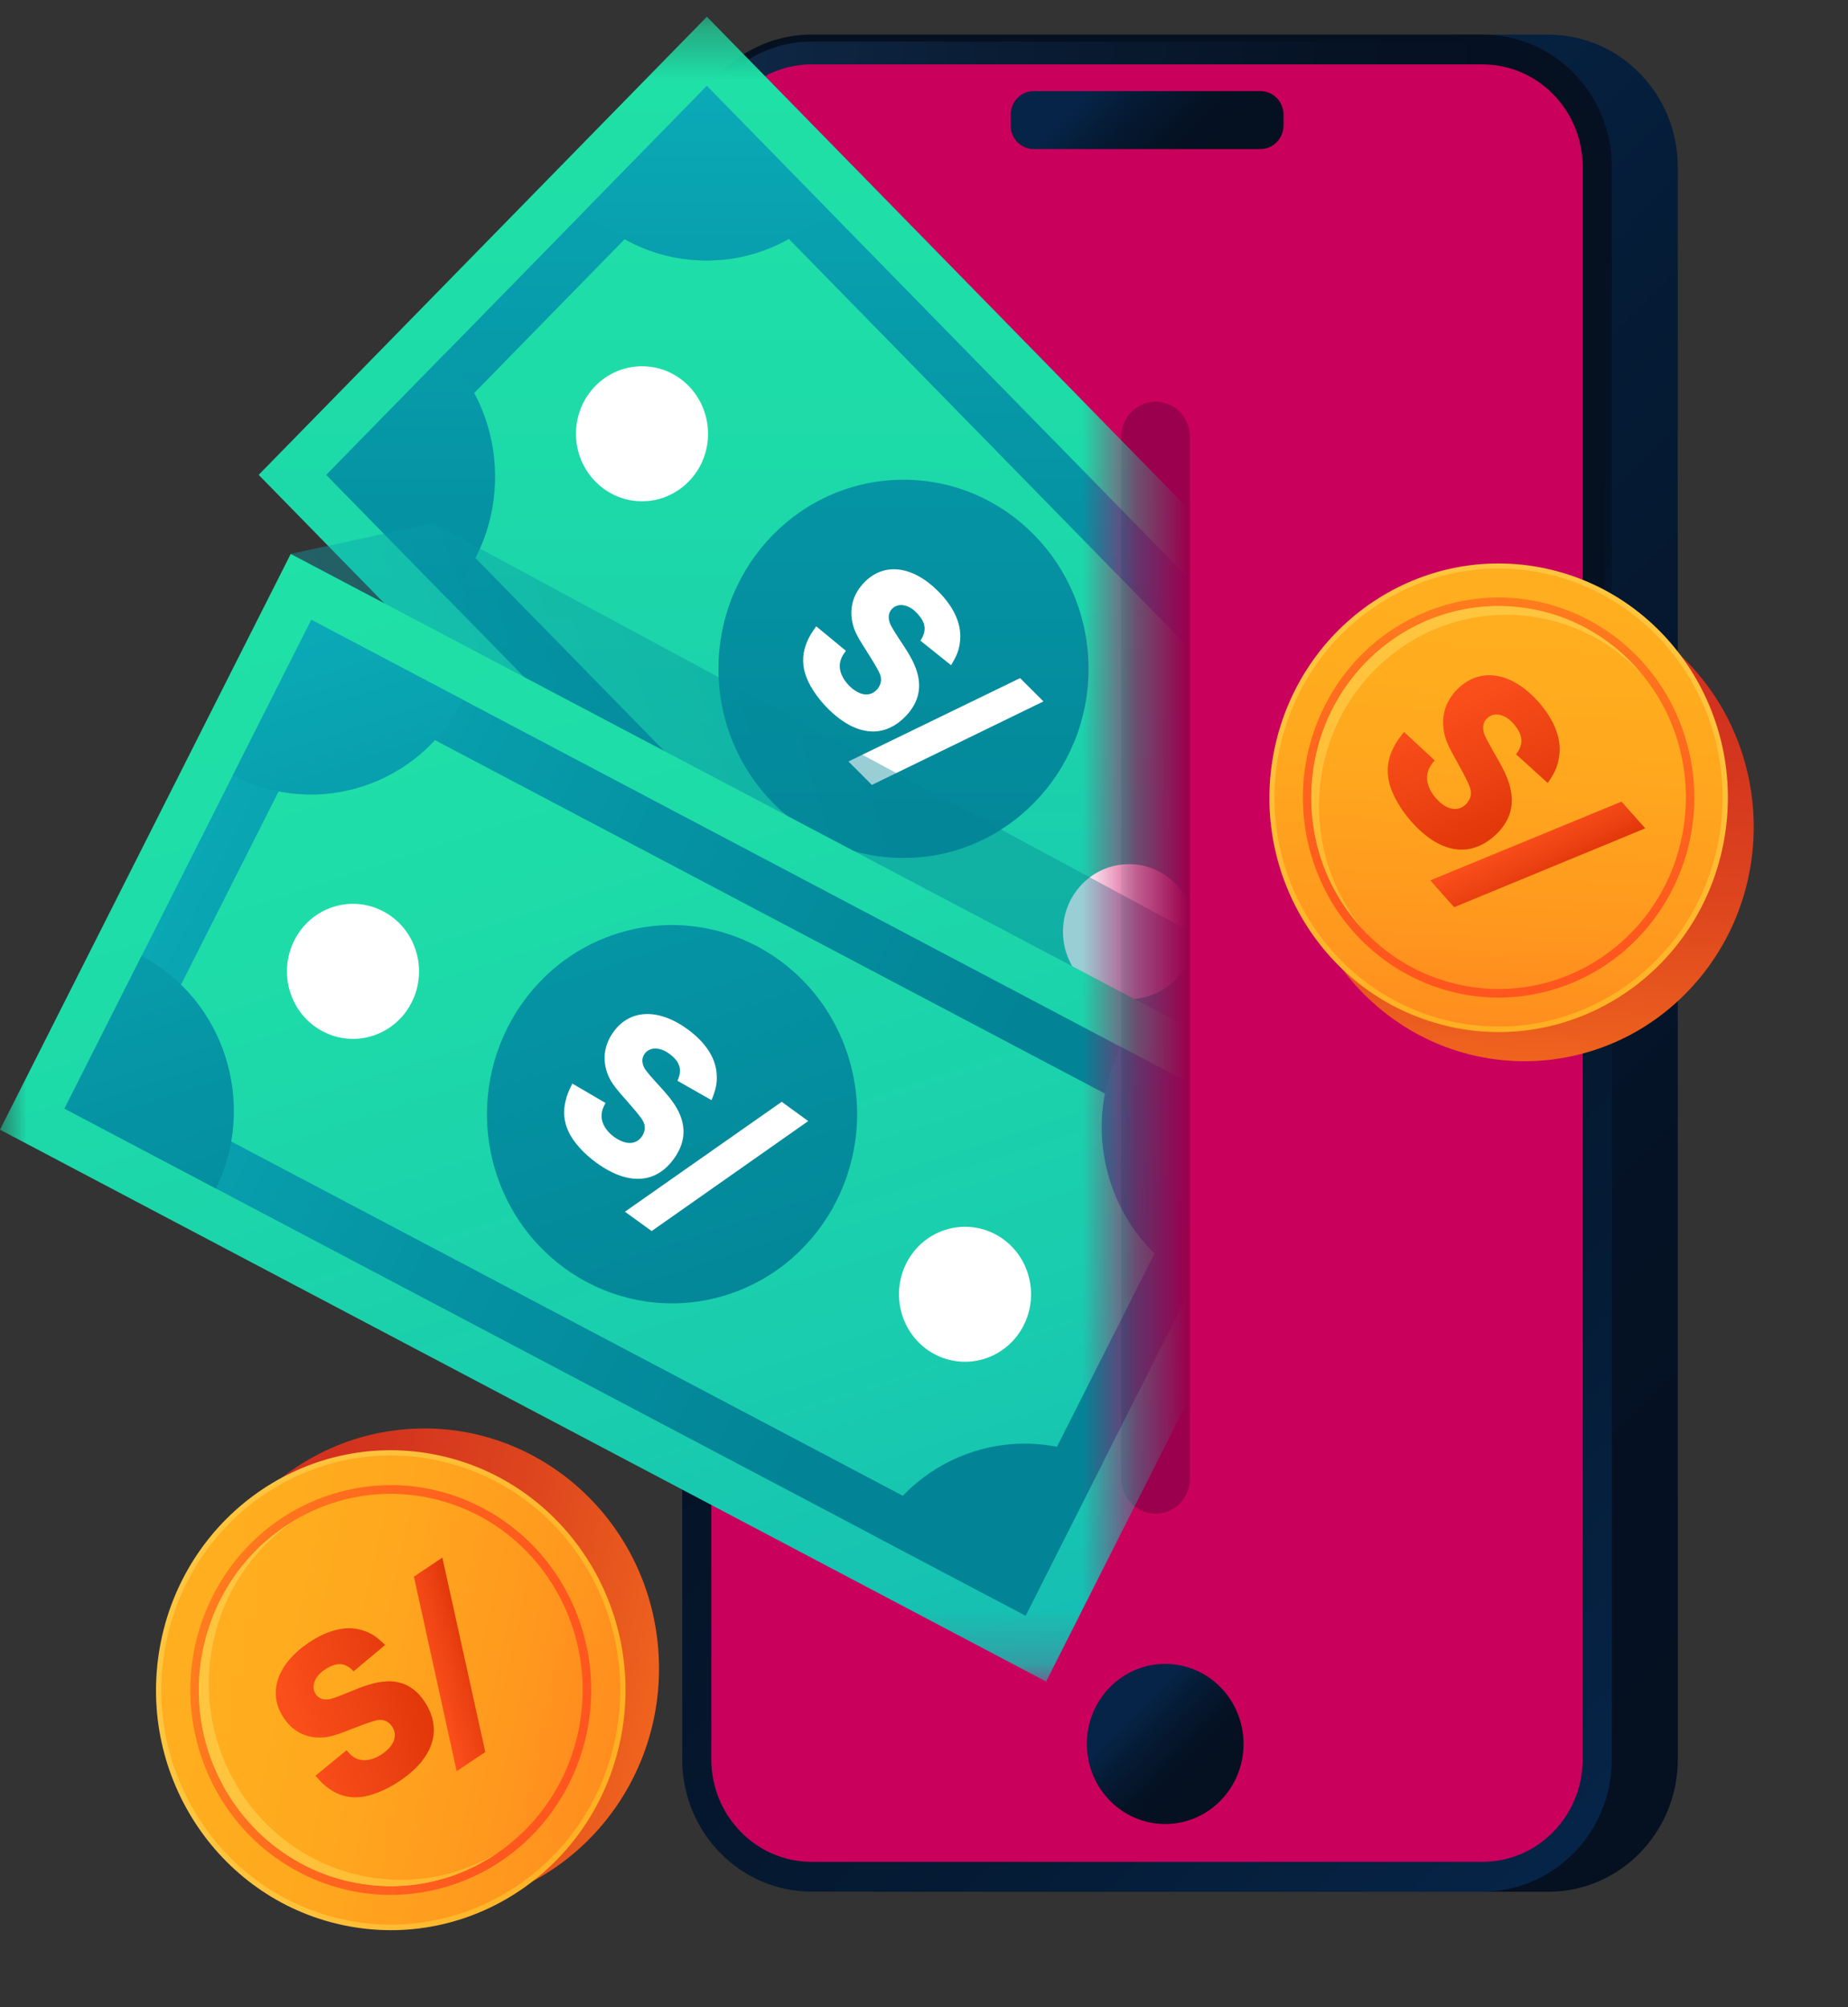 <svg width="35" height="38" viewBox="0 0 35 38" fill="none" xmlns="http://www.w3.org/2000/svg">
<rect x="0" y="0" width="35" height="38" fill="#333333" stroke="none"/>
<path d="M20.632 34.04C21.49 34.04 22.185 33.329 22.185 32.453C22.185 31.576 21.49 30.865 20.632 30.865C19.774 30.865 19.078 31.576 19.078 32.453C19.078 33.329 19.774 34.04 20.632 34.04Z" fill="url(#paint0_linear_7174_3351)"/>
<path d="M31.776 33.309L31.776 3.161C31.776 1.778 30.678 0.656 29.324 0.656L16.621 0.656C15.267 0.656 14.169 1.778 14.169 3.161L14.169 33.309C14.169 34.692 15.267 35.814 16.621 35.814H29.324C30.678 35.814 31.776 34.692 31.776 33.309Z" fill="url(#paint1_linear_7174_3351)"/>
<path d="M30.528 33.307L30.528 3.159C30.528 1.776 29.43 0.654 28.076 0.654L15.373 0.654C14.019 0.654 12.921 1.776 12.921 3.159L12.921 33.307C12.921 34.69 14.019 35.812 15.373 35.812H28.076C29.43 35.812 30.528 34.69 30.528 33.307Z" fill="url(#paint2_linear_7174_3351)"/>
<path d="M30.398 17.818V3.16C30.398 1.851 29.357 0.787 28.076 0.787H15.372C14.091 0.787 13.049 1.851 13.049 3.16V17.818H30.398Z" fill="url(#paint3_linear_7174_3351)"/>
<path d="M29.975 33.307L29.975 3.159C29.975 2.088 29.125 1.219 28.076 1.219L15.372 1.219C14.323 1.219 13.472 2.088 13.472 3.159L13.472 33.307C13.472 34.379 14.323 35.248 15.372 35.248H28.076C29.125 35.248 29.975 34.379 29.975 33.307Z" fill="#CA005D"/>
<path d="M8.39 36.113C10.838 35.913 12.663 33.724 12.467 31.224C12.272 28.723 10.129 26.858 7.682 27.058C5.234 27.258 3.409 29.447 3.604 31.948C3.8 34.448 5.943 36.313 8.39 36.113Z" fill="url(#paint4_linear_7174_3351)"/>
<path d="M11.775 32.81C12.213 30.342 10.611 27.978 8.195 27.529C5.779 27.081 3.465 28.719 3.027 31.187C2.588 33.655 4.191 36.02 6.607 36.468C9.022 36.916 11.336 35.278 11.775 32.81Z" fill="url(#paint5_linear_7174_3351)"/>
<path d="M11.636 32.988C12.173 30.598 10.711 28.216 8.372 27.668C6.033 27.12 3.702 28.613 3.165 31.003C2.629 33.393 4.09 35.775 6.429 36.323C8.768 36.871 11.099 35.378 11.636 32.988Z" fill="url(#paint6_linear_7174_3351)"/>
<path d="M10.764 33.792C11.736 31.895 11.018 29.552 9.16 28.559C7.303 27.566 5.01 28.299 4.038 30.197C3.066 32.095 3.784 34.438 5.641 35.431C7.499 36.423 9.792 35.69 10.764 33.792Z" fill="url(#paint7_linear_7174_3351)"/>
<path d="M10.951 32.785C11.378 30.781 10.135 28.803 8.174 28.367C6.213 27.93 4.277 29.201 3.85 31.204C3.422 33.208 4.666 35.186 6.627 35.622C8.588 36.059 10.524 34.788 10.951 32.785Z" fill="url(#paint8_linear_7174_3351)"/>
<path d="M4.518 33.86C3.464 32.159 3.931 29.92 5.552 28.801C5.52 28.82 5.488 28.84 5.457 28.86C3.761 29.956 3.256 32.249 4.328 33.981C5.402 35.713 7.646 36.229 9.341 35.134C9.373 35.114 9.404 35.093 9.434 35.071C7.751 36.089 5.569 35.561 4.515 33.86H4.518Z" fill="url(#paint9_linear_7174_3351)"/>
<path d="M7.327 31.832C7.165 31.837 6.987 31.882 6.725 31.988C6.456 32.1 6.296 32.16 6.244 32.168C6.118 32.188 6.031 32.154 5.977 32.069C5.888 31.931 5.959 31.738 6.143 31.615C6.373 31.46 6.535 31.469 6.697 31.641L7.294 31.142C7.143 30.995 7.049 30.929 6.909 30.879C6.599 30.762 6.23 30.841 5.846 31.099C5.251 31.499 5.064 32.044 5.365 32.51C5.523 32.755 5.756 32.889 6.032 32.895C6.195 32.899 6.315 32.87 6.632 32.744C6.994 32.605 7.083 32.575 7.165 32.563C7.267 32.547 7.368 32.595 7.428 32.689C7.537 32.859 7.465 33.055 7.231 33.211C7.077 33.315 6.917 33.348 6.786 33.306C6.702 33.276 6.646 33.236 6.564 33.135L5.974 33.618C6.085 33.743 6.145 33.803 6.222 33.855C6.396 33.985 6.592 34.04 6.797 34.024C7.021 34.008 7.31 33.892 7.567 33.719C7.921 33.482 8.131 33.215 8.197 32.928C8.248 32.698 8.197 32.455 8.05 32.228C7.871 31.95 7.632 31.82 7.327 31.83V31.832Z" fill="url(#paint10_linear_7174_3351)"/>
<path d="M7.839 29.849L8.649 33.532L9.191 33.169L8.378 29.488L7.839 29.849Z" fill="url(#paint11_linear_7174_3351)"/>
<path d="M22.068 34.532C22.888 34.532 23.552 33.853 23.552 33.016C23.552 32.179 22.888 31.5 22.068 31.5C21.249 31.5 20.584 32.179 20.584 33.016C20.584 33.853 21.249 34.532 22.068 34.532Z" fill="url(#paint12_linear_7174_3351)"/>
<path d="M23.871 1.725H19.578C19.337 1.725 19.141 1.925 19.141 2.172V2.375C19.141 2.622 19.337 2.822 19.578 2.822H23.871C24.113 2.822 24.309 2.622 24.309 2.375V2.172C24.309 1.925 24.113 1.725 23.871 1.725Z" fill="url(#paint13_linear_7174_3351)"/>
<path d="M27.77 7.812H21.402V29.209H27.77V7.812Z" fill="#CA005D"/>
<path d="M22.537 8.271C22.537 7.903 22.246 7.605 21.886 7.605C21.526 7.605 21.234 7.903 21.234 8.271V27.992C21.234 28.359 21.526 28.657 21.886 28.657C22.246 28.657 22.537 28.359 22.537 27.992V8.271Z" fill="#9B004E"/>
<mask id="mask0_7174_3351" style="mask-type:luminance" maskUnits="userSpaceOnUse" x="0" y="0" width="22" height="32">
<path d="M21.384 0.316H0V31.834H21.384V0.316Z" fill="white"/>
</mask>
<g mask="url(#mask0_7174_3351)">
<path d="M13.388 0.317L4.899 8.99L20.665 25.098L29.154 16.425L13.388 0.317Z" fill="url(#paint14_linear_7174_3351)"/>
<path d="M13.388 1.627L6.181 8.99L20.665 23.788L27.872 16.425L13.388 1.627ZM20.665 22.478L7.464 8.99L13.388 2.937L26.59 16.425L20.665 22.478Z" fill="url(#paint15_linear_7174_3351)"/>
<path d="M15.672 3.962L15.667 3.967C14.405 5.256 12.359 5.256 11.096 3.968L13.386 1.629L15.67 3.963L15.672 3.962Z" fill="url(#paint16_linear_7174_3351)"/>
<path d="M8.465 11.323L6.181 8.991L8.432 6.691C9.681 7.969 9.692 10.032 8.465 11.323Z" fill="url(#paint17_linear_7174_3351)"/>
<path d="M22.915 21.489L20.665 23.788L18.382 21.455C19.647 20.201 21.665 20.214 22.915 21.489Z" fill="url(#paint18_linear_7174_3351)"/>
<path d="M13.044 9.115C12.555 9.615 11.763 9.615 11.275 9.115C10.786 8.616 10.786 7.807 11.275 7.308C11.764 6.809 12.556 6.809 13.044 7.308C13.531 7.808 13.533 8.617 13.044 9.115Z" fill="white"/>
<path d="M22.267 18.541C21.778 19.041 20.986 19.041 20.498 18.541C20.01 18.042 20.01 17.232 20.498 16.734C20.988 16.235 21.779 16.235 22.267 16.734C22.756 17.234 22.756 18.043 22.267 18.541Z" fill="white"/>
<path d="M17.112 16.243C19.047 16.243 20.616 14.64 20.616 12.662C20.616 10.685 19.047 9.082 17.112 9.082C15.176 9.082 13.607 10.685 13.607 12.662C13.607 14.64 15.176 16.243 17.112 16.243Z" fill="url(#paint19_linear_7174_3351)"/>
<path d="M17.382 12.774C17.345 12.619 17.268 12.458 17.118 12.23C16.961 11.995 16.874 11.853 16.856 11.805C16.814 11.688 16.827 11.598 16.894 11.527C17.005 11.41 17.197 11.438 17.348 11.589C17.536 11.776 17.56 11.934 17.432 12.129L18.013 12.594C18.119 12.418 18.162 12.312 18.179 12.167C18.227 11.844 18.081 11.505 17.766 11.191C17.278 10.704 16.735 10.642 16.363 11.032C16.167 11.237 16.089 11.49 16.139 11.758C16.168 11.915 16.218 12.025 16.398 12.302C16.597 12.62 16.642 12.699 16.671 12.777C16.706 12.871 16.68 12.979 16.606 13.058C16.47 13.2 16.274 13.171 16.082 12.981C15.957 12.855 15.893 12.708 15.906 12.573C15.918 12.486 15.944 12.422 16.021 12.321L15.458 11.857C15.364 11.991 15.321 12.062 15.287 12.147C15.201 12.343 15.189 12.544 15.245 12.738C15.304 12.95 15.469 13.204 15.679 13.414C15.969 13.703 16.257 13.847 16.537 13.848C16.76 13.848 16.975 13.746 17.156 13.556C17.378 13.322 17.452 13.064 17.382 12.773V12.774Z" fill="white"/>
<path d="M19.32 12.838L16.069 14.416L16.513 14.86L19.762 13.279L19.32 12.838Z" fill="white"/>
<path style="mix-blend-mode:multiply" opacity="0.4" d="M27.71 20.42L25.231 25.326L4.195 13.991L5.507 10.486L8.196 9.904L27.71 20.42Z" fill="url(#paint20_linear_7174_3351)"/>
<path d="M5.506 10.487L-0 21.387L19.813 31.835L25.319 20.935L5.506 10.487Z" fill="url(#paint21_linear_7174_3351)"/>
<path d="M5.897 11.734L1.222 20.988L19.424 30.587L24.098 21.334L5.897 11.734ZM19.034 29.338L2.444 20.59L6.287 12.983L22.877 21.732L19.034 29.338Z" fill="url(#paint22_linear_7174_3351)"/>
<path d="M8.767 13.249L8.764 13.255C7.946 14.875 5.997 15.51 4.411 14.676L5.897 11.736L8.767 13.25V13.249Z" fill="url(#paint23_linear_7174_3351)"/>
<path d="M24.098 21.334L22.613 24.274C21.029 23.436 20.408 21.445 21.226 19.827L21.228 19.82L24.098 21.334Z" fill="url(#paint24_linear_7174_3351)"/>
<path d="M4.091 22.501L1.221 20.988L2.681 18.098C4.251 18.927 4.876 20.888 4.091 22.5V22.501Z" fill="url(#paint25_linear_7174_3351)"/>
<path d="M20.884 27.697L19.424 30.586L16.555 29.074C17.387 27.486 19.313 26.871 20.884 27.697Z" fill="url(#paint26_linear_7174_3351)"/>
<path d="M7.797 18.976C7.481 19.603 6.725 19.849 6.112 19.525C5.498 19.202 5.257 18.431 5.574 17.803C5.89 17.176 6.645 16.93 7.259 17.254C7.873 17.577 8.114 18.348 7.797 18.976Z" fill="white"/>
<path d="M19.389 25.089C19.072 25.716 18.318 25.962 17.703 25.639C17.089 25.315 16.849 24.545 17.165 23.916C17.482 23.29 18.237 23.044 18.851 23.367C19.464 23.691 19.705 24.461 19.389 25.089Z" fill="white"/>
<path d="M13.793 24.505C15.637 23.904 16.655 21.889 16.067 20.005C15.478 18.122 13.506 17.082 11.662 17.683C9.819 18.284 8.801 20.299 9.389 22.183C9.978 24.066 11.95 25.106 13.793 24.505Z" fill="url(#paint27_linear_7174_3351)"/>
<path d="M12.88 21.107C12.82 20.959 12.718 20.812 12.536 20.611C12.345 20.404 12.238 20.278 12.212 20.234C12.152 20.125 12.151 20.034 12.207 19.953C12.299 19.82 12.492 19.817 12.665 19.942C12.88 20.096 12.927 20.249 12.831 20.461L13.476 20.828C13.553 20.637 13.58 20.526 13.575 20.38C13.573 20.053 13.376 19.742 13.018 19.482C12.46 19.079 11.916 19.106 11.608 19.551C11.446 19.784 11.408 20.048 11.498 20.304C11.551 20.455 11.617 20.555 11.837 20.801C12.083 21.083 12.14 21.154 12.179 21.225C12.229 21.313 12.22 21.424 12.158 21.514C12.046 21.676 11.848 21.68 11.63 21.523C11.486 21.418 11.402 21.283 11.393 21.148C11.391 21.059 11.407 20.993 11.468 20.881L10.839 20.514C10.767 20.661 10.736 20.737 10.716 20.827C10.661 21.034 10.679 21.234 10.765 21.418C10.855 21.617 11.057 21.841 11.298 22.015C11.629 22.254 11.936 22.351 12.211 22.307C12.431 22.271 12.627 22.136 12.777 21.918C12.961 21.652 12.993 21.385 12.88 21.108V21.107Z" fill="white"/>
<path d="M14.805 20.859L11.836 22.94L12.342 23.306L15.307 21.224L14.805 20.859Z" fill="white"/>
</g>
<path d="M32.131 18.587C33.716 16.749 33.542 13.946 31.743 12.328C29.944 10.709 27.201 10.887 25.616 12.725C24.032 14.563 24.206 17.365 26.005 18.984C27.804 20.602 30.547 20.425 32.131 18.587Z" fill="url(#paint28_linear_7174_3351)"/>
<path d="M32.609 16.119C33.158 13.735 31.711 11.347 29.378 10.786C27.044 10.225 24.707 11.703 24.158 14.088C23.609 16.472 25.056 18.859 27.389 19.42C29.723 19.981 32.06 18.503 32.609 16.119Z" fill="url(#paint29_linear_7174_3351)"/>
<path d="M32.548 15.913C32.988 13.561 31.479 11.291 29.177 10.841C26.876 10.392 24.654 11.934 24.214 14.285C23.774 16.637 25.283 18.907 27.584 19.357C29.886 19.806 32.108 18.264 32.548 15.913Z" fill="url(#paint30_linear_7174_3351)"/>
<path d="M29.493 18.711C31.446 18.084 32.532 15.959 31.918 13.964C31.305 11.969 29.224 10.86 27.272 11.486C25.319 12.113 24.233 14.238 24.847 16.234C25.46 18.229 27.54 19.338 29.493 18.711Z" fill="url(#paint31_linear_7174_3351)"/>
<path d="M30.662 17.875C32.164 16.587 32.359 14.301 31.1 12.767C29.84 11.233 27.602 11.033 26.101 12.32C24.599 13.607 24.404 15.894 25.663 17.428C26.923 18.962 29.161 19.162 30.662 17.875Z" fill="url(#paint32_linear_7174_3351)"/>
<path d="M26.151 12.572C27.578 11.256 29.766 11.345 31.088 12.755C31.064 12.727 31.041 12.698 31.017 12.671C29.704 11.185 27.461 11.068 26.006 12.408C24.552 13.749 24.437 16.04 25.748 17.526C25.773 17.554 25.797 17.581 25.823 17.608C24.587 16.12 24.724 13.887 26.152 12.571L26.151 12.572Z" fill="url(#paint33_linear_7174_3351)"/>
<path d="M28.616 14.977C28.587 14.807 28.513 14.627 28.365 14.37C28.211 14.105 28.126 13.946 28.109 13.893C28.07 13.763 28.09 13.667 28.169 13.594C28.297 13.476 28.502 13.518 28.656 13.692C28.848 13.908 28.864 14.08 28.714 14.281L29.313 14.824C29.439 14.641 29.491 14.53 29.52 14.372C29.593 14.025 29.457 13.649 29.137 13.288C28.639 12.729 28.056 12.625 27.628 13.022C27.404 13.231 27.302 13.501 27.339 13.793C27.36 13.965 27.407 14.088 27.583 14.4C27.779 14.757 27.823 14.847 27.847 14.932C27.879 15.037 27.845 15.152 27.758 15.232C27.603 15.376 27.391 15.333 27.197 15.114C27.069 14.969 27.01 14.806 27.032 14.661C27.05 14.567 27.082 14.5 27.172 14.396L26.592 13.857C26.482 13.995 26.43 14.069 26.389 14.159C26.284 14.366 26.257 14.582 26.306 14.796C26.356 15.029 26.517 15.314 26.732 15.556C27.028 15.888 27.33 16.064 27.633 16.084C27.874 16.099 28.114 16.002 28.321 15.81C28.577 15.572 28.674 15.298 28.616 14.977Z" fill="url(#paint34_linear_7174_3351)"/>
<path d="M30.71 15.176L27.088 16.667L27.54 17.175L31.16 15.682L30.71 15.176Z" fill="url(#paint35_linear_7174_3351)"/>
<defs>
<linearGradient id="paint0_linear_7174_3351" x1="20.016" y1="31.823" x2="21.29" y2="33.071" gradientUnits="userSpaceOnUse">
<stop stop-color="#062447"/>
<stop offset="0.3" stop-color="#051B35"/>
<stop offset="0.7" stop-color="#051225"/>
<stop offset="1" stop-color="#051020"/>
</linearGradient>
<linearGradient id="paint1_linear_7174_3351" x1="14.964" y1="10.051" x2="35.858" y2="30.502" gradientUnits="userSpaceOnUse">
<stop stop-color="#062447"/>
<stop offset="0.3" stop-color="#051B35"/>
<stop offset="0.7" stop-color="#051225"/>
<stop offset="1" stop-color="#051020"/>
</linearGradient>
<linearGradient id="paint2_linear_7174_3351" x1="33.876" y1="30.648" x2="15.412" y2="12.576" gradientUnits="userSpaceOnUse">
<stop stop-color="#062447"/>
<stop offset="0.3" stop-color="#051B35"/>
<stop offset="0.7" stop-color="#051225"/>
<stop offset="1" stop-color="#051020"/>
</linearGradient>
<linearGradient id="paint3_linear_7174_3351" x1="13.049" y1="9.303" x2="30.398" y2="9.303" gradientUnits="userSpaceOnUse">
<stop stop-color="#102A49"/>
<stop offset="0.32" stop-color="#0A1D35"/>
<stop offset="0.7" stop-color="#061325"/>
<stop offset="1" stop-color="#051020"/>
</linearGradient>
<linearGradient id="paint4_linear_7174_3351" x1="14.733" y1="33.13" x2="4.46" y2="30.868" gradientUnits="userSpaceOnUse">
<stop stop-color="#FF7E1E"/>
<stop offset="0.26" stop-color="#ED601E"/>
<stop offset="0.54" stop-color="#DD451E"/>
<stop offset="0.8" stop-color="#D4351E"/>
<stop offset="1" stop-color="#D1301F"/>
</linearGradient>
<linearGradient id="paint5_linear_7174_3351" x1="12.105" y1="33.082" x2="4.53" y2="31.415" gradientUnits="userSpaceOnUse">
<stop stop-color="#FFAE1F"/>
<stop offset="0.2" stop-color="#FFB428"/>
<stop offset="0.65" stop-color="#FFC039"/>
<stop offset="1" stop-color="#FFC53F"/>
</linearGradient>
<linearGradient id="paint6_linear_7174_3351" x1="13.955" y1="33.5" x2="3.914" y2="31.29" gradientUnits="userSpaceOnUse">
<stop stop-color="#FF7E1E"/>
<stop offset="0.38" stop-color="#FF981E"/>
<stop offset="0.73" stop-color="#FFA81E"/>
<stop offset="1" stop-color="#FFAE1F"/>
</linearGradient>
<linearGradient id="paint7_linear_7174_3351" x1="3.469" y1="31.093" x2="12.153" y2="33.003" gradientUnits="userSpaceOnUse">
<stop stop-color="#FF7E1E"/>
<stop offset="0.33" stop-color="#FF691E"/>
<stop offset="0.71" stop-color="#FF591E"/>
<stop offset="1" stop-color="#FF541F"/>
</linearGradient>
<linearGradient id="paint8_linear_7174_3351" x1="12.879" y1="33.253" x2="4.483" y2="31.406" gradientUnits="userSpaceOnUse">
<stop stop-color="#FF7E1E"/>
<stop offset="0.38" stop-color="#FF981E"/>
<stop offset="0.73" stop-color="#FFA81E"/>
<stop offset="1" stop-color="#FFAE1F"/>
</linearGradient>
<linearGradient id="paint9_linear_7174_3351" x1="11.539" y1="33.47" x2="4.283" y2="31.872" gradientUnits="userSpaceOnUse">
<stop stop-color="#FFAE1F"/>
<stop offset="0.2" stop-color="#FFB428"/>
<stop offset="0.65" stop-color="#FFC039"/>
<stop offset="1" stop-color="#FFC53F"/>
</linearGradient>
<linearGradient id="paint10_linear_7174_3351" x1="7.874" y1="32.039" x2="4.438" y2="33.079" gradientUnits="userSpaceOnUse">
<stop stop-color="#E2380A"/>
<stop offset="0.16" stop-color="#E93E0F"/>
<stop offset="0.63" stop-color="#F94E1A"/>
<stop offset="1" stop-color="#FF541F"/>
</linearGradient>
<linearGradient id="paint11_linear_7174_3351" x1="8.903" y1="31.389" x2="7.757" y2="31.736" gradientUnits="userSpaceOnUse">
<stop stop-color="#E2380A"/>
<stop offset="0.16" stop-color="#E93E0F"/>
<stop offset="0.63" stop-color="#F94E1A"/>
<stop offset="1" stop-color="#FF541F"/>
</linearGradient>
<linearGradient id="paint12_linear_7174_3351" x1="21.48" y1="32.415" x2="22.699" y2="33.608" gradientUnits="userSpaceOnUse">
<stop stop-color="#062447"/>
<stop offset="0.3" stop-color="#051B35"/>
<stop offset="0.7" stop-color="#051225"/>
<stop offset="1" stop-color="#051020"/>
</linearGradient>
<linearGradient id="paint13_linear_7174_3351" x1="20.922" y1="1.454" x2="22.585" y2="3.081" gradientUnits="userSpaceOnUse">
<stop stop-color="#062447"/>
<stop offset="0.3" stop-color="#051B35"/>
<stop offset="0.7" stop-color="#051225"/>
<stop offset="1" stop-color="#051020"/>
</linearGradient>
<linearGradient id="paint14_linear_7174_3351" x1="17.027" y1="31.729" x2="17.028" y2="-1.484" gradientUnits="userSpaceOnUse">
<stop stop-color="#11AEBA"/>
<stop offset="0.04" stop-color="#12B1B8"/>
<stop offset="0.41" stop-color="#19CCAE"/>
<stop offset="0.74" stop-color="#1EDCA8"/>
<stop offset="1" stop-color="#20E2A6"/>
</linearGradient>
<linearGradient id="paint15_linear_7174_3351" x1="17.026" y1="-1.662" x2="17.026" y2="32.679" gradientUnits="userSpaceOnUse">
<stop stop-color="#0CAFBC"/>
<stop offset="0.33" stop-color="#0593A3"/>
<stop offset="0.58" stop-color="#028496"/>
<stop offset="1" stop-color="#028496"/>
</linearGradient>
<linearGradient id="paint16_linear_7174_3351" x1="13.385" y1="0.212" x2="13.385" y2="24.803" gradientUnits="userSpaceOnUse">
<stop stop-color="#0CAFBC"/>
<stop offset="0.33" stop-color="#0593A3"/>
<stop offset="0.58" stop-color="#028496"/>
<stop offset="1" stop-color="#028496"/>
</linearGradient>
<linearGradient id="paint17_linear_7174_3351" x1="7.779" y1="0.434" x2="7.779" y2="28.017" gradientUnits="userSpaceOnUse">
<stop stop-color="#0CAFBC"/>
<stop offset="0.33" stop-color="#0593A3"/>
<stop offset="0.58" stop-color="#028496"/>
<stop offset="1" stop-color="#028496"/>
</linearGradient>
<linearGradient id="paint18_linear_7174_3351" x1="20.649" y1="4.693" x2="20.649" y2="29.197" gradientUnits="userSpaceOnUse">
<stop stop-color="#0CAFBC"/>
<stop offset="0.33" stop-color="#0593A3"/>
<stop offset="0.58" stop-color="#028496"/>
<stop offset="1" stop-color="#028496"/>
</linearGradient>
<linearGradient id="paint19_linear_7174_3351" x1="17.112" y1="-1.011" x2="17.112" y2="31.767" gradientUnits="userSpaceOnUse">
<stop stop-color="#0CAFBC"/>
<stop offset="0.33" stop-color="#0593A3"/>
<stop offset="0.58" stop-color="#028496"/>
<stop offset="1" stop-color="#028496"/>
</linearGradient>
<linearGradient id="paint20_linear_7174_3351" x1="6.337" y1="20.851" x2="25.933" y2="14.73" gradientUnits="userSpaceOnUse">
<stop stop-color="#0CAFBC"/>
<stop offset="0.33" stop-color="#0593A3"/>
<stop offset="0.58" stop-color="#028496"/>
<stop offset="1" stop-color="#028496"/>
</linearGradient>
<linearGradient id="paint21_linear_7174_3351" x1="18.319" y1="39.282" x2="8.045" y2="7.768" gradientUnits="userSpaceOnUse">
<stop stop-color="#11AEBA"/>
<stop offset="0.04" stop-color="#12B1B8"/>
<stop offset="0.41" stop-color="#19CCAE"/>
<stop offset="0.74" stop-color="#1EDCA8"/>
<stop offset="1" stop-color="#20E2A6"/>
</linearGradient>
<linearGradient id="paint22_linear_7174_3351" x1="0.857" y1="14.937" x2="29.315" y2="29.313" gradientUnits="userSpaceOnUse">
<stop stop-color="#0CAFBC"/>
<stop offset="0.33" stop-color="#0593A3"/>
<stop offset="0.58" stop-color="#028496"/>
<stop offset="1" stop-color="#028496"/>
</linearGradient>
<linearGradient id="paint23_linear_7174_3351" x1="5.473" y1="10.386" x2="13.081" y2="33.719" gradientUnits="userSpaceOnUse">
<stop stop-color="#0CAFBC"/>
<stop offset="0.33" stop-color="#0593A3"/>
<stop offset="0.58" stop-color="#028496"/>
<stop offset="1" stop-color="#028496"/>
</linearGradient>
<linearGradient id="paint24_linear_7174_3351" x1="18.219" y1="7.946" x2="26.784" y2="34.213" gradientUnits="userSpaceOnUse">
<stop stop-color="#0CAFBC"/>
<stop offset="0.33" stop-color="#0593A3"/>
<stop offset="0.58" stop-color="#028496"/>
<stop offset="1" stop-color="#028496"/>
</linearGradient>
<linearGradient id="paint25_linear_7174_3351" x1="0.198" y1="12.34" x2="8.731" y2="38.512" gradientUnits="userSpaceOnUse">
<stop stop-color="#0CAFBC"/>
<stop offset="0.33" stop-color="#0593A3"/>
<stop offset="0.58" stop-color="#028496"/>
<stop offset="1" stop-color="#028496"/>
</linearGradient>
<linearGradient id="paint26_linear_7174_3351" x1="13.727" y1="12.401" x2="21.308" y2="35.651" gradientUnits="userSpaceOnUse">
<stop stop-color="#0CAFBC"/>
<stop offset="0.33" stop-color="#0593A3"/>
<stop offset="0.58" stop-color="#028496"/>
<stop offset="1" stop-color="#028496"/>
</linearGradient>
<linearGradient id="paint27_linear_7174_3351" x1="8.659" y1="8.067" x2="18.799" y2="39.167" gradientUnits="userSpaceOnUse">
<stop stop-color="#0CAFBC"/>
<stop offset="0.33" stop-color="#0593A3"/>
<stop offset="0.58" stop-color="#028496"/>
<stop offset="1" stop-color="#028496"/>
</linearGradient>
<linearGradient id="paint28_linear_7174_3351" x1="28.529" y1="22.498" x2="29.079" y2="12.03" gradientUnits="userSpaceOnUse">
<stop stop-color="#FF7E1E"/>
<stop offset="0.26" stop-color="#ED601E"/>
<stop offset="0.54" stop-color="#DD451E"/>
<stop offset="0.8" stop-color="#D4351E"/>
<stop offset="1" stop-color="#D1301F"/>
</linearGradient>
<linearGradient id="paint29_linear_7174_3351" x1="28.142" y1="19.909" x2="28.547" y2="12.189" gradientUnits="userSpaceOnUse">
<stop stop-color="#FFAE1F"/>
<stop offset="0.2" stop-color="#FFB428"/>
<stop offset="0.65" stop-color="#FFC039"/>
<stop offset="1" stop-color="#FFC53F"/>
</linearGradient>
<linearGradient id="paint30_linear_7174_3351" x1="28.046" y1="21.787" x2="28.582" y2="11.555" gradientUnits="userSpaceOnUse">
<stop stop-color="#FF7E1E"/>
<stop offset="0.38" stop-color="#FF981E"/>
<stop offset="0.73" stop-color="#FFA81E"/>
<stop offset="1" stop-color="#FFAE1F"/>
</linearGradient>
<linearGradient id="paint31_linear_7174_3351" x1="28.585" y1="11.081" x2="28.121" y2="19.93" gradientUnits="userSpaceOnUse">
<stop stop-color="#FF7E1E"/>
<stop offset="0.33" stop-color="#FF691E"/>
<stop offset="0.71" stop-color="#FF591E"/>
<stop offset="1" stop-color="#FF541F"/>
</linearGradient>
<linearGradient id="paint32_linear_7174_3351" x1="28.1" y1="20.689" x2="28.548" y2="12.134" gradientUnits="userSpaceOnUse">
<stop stop-color="#FF7E1E"/>
<stop offset="0.38" stop-color="#FF981E"/>
<stop offset="0.73" stop-color="#FFA81E"/>
<stop offset="1" stop-color="#FFAE1F"/>
</linearGradient>
<linearGradient id="paint33_linear_7174_3351" x1="27.682" y1="19.415" x2="28.07" y2="12.022" gradientUnits="userSpaceOnUse">
<stop stop-color="#FFAE1F"/>
<stop offset="0.2" stop-color="#FFB428"/>
<stop offset="0.65" stop-color="#FFC039"/>
<stop offset="1" stop-color="#FFC53F"/>
</linearGradient>
<linearGradient id="paint34_linear_7174_3351" x1="28.492" y1="15.581" x2="26.778" y2="12.2" gradientUnits="userSpaceOnUse">
<stop stop-color="#E2380A"/>
<stop offset="0.16" stop-color="#E93E0F"/>
<stop offset="0.63" stop-color="#F94E1A"/>
<stop offset="1" stop-color="#FF541F"/>
</linearGradient>
<linearGradient id="paint35_linear_7174_3351" x1="29.309" y1="16.553" x2="28.738" y2="15.425" gradientUnits="userSpaceOnUse">
<stop stop-color="#E2380A"/>
<stop offset="0.16" stop-color="#E93E0F"/>
<stop offset="0.63" stop-color="#F94E1A"/>
<stop offset="1" stop-color="#FF541F"/>
</linearGradient>
</defs>
</svg>
